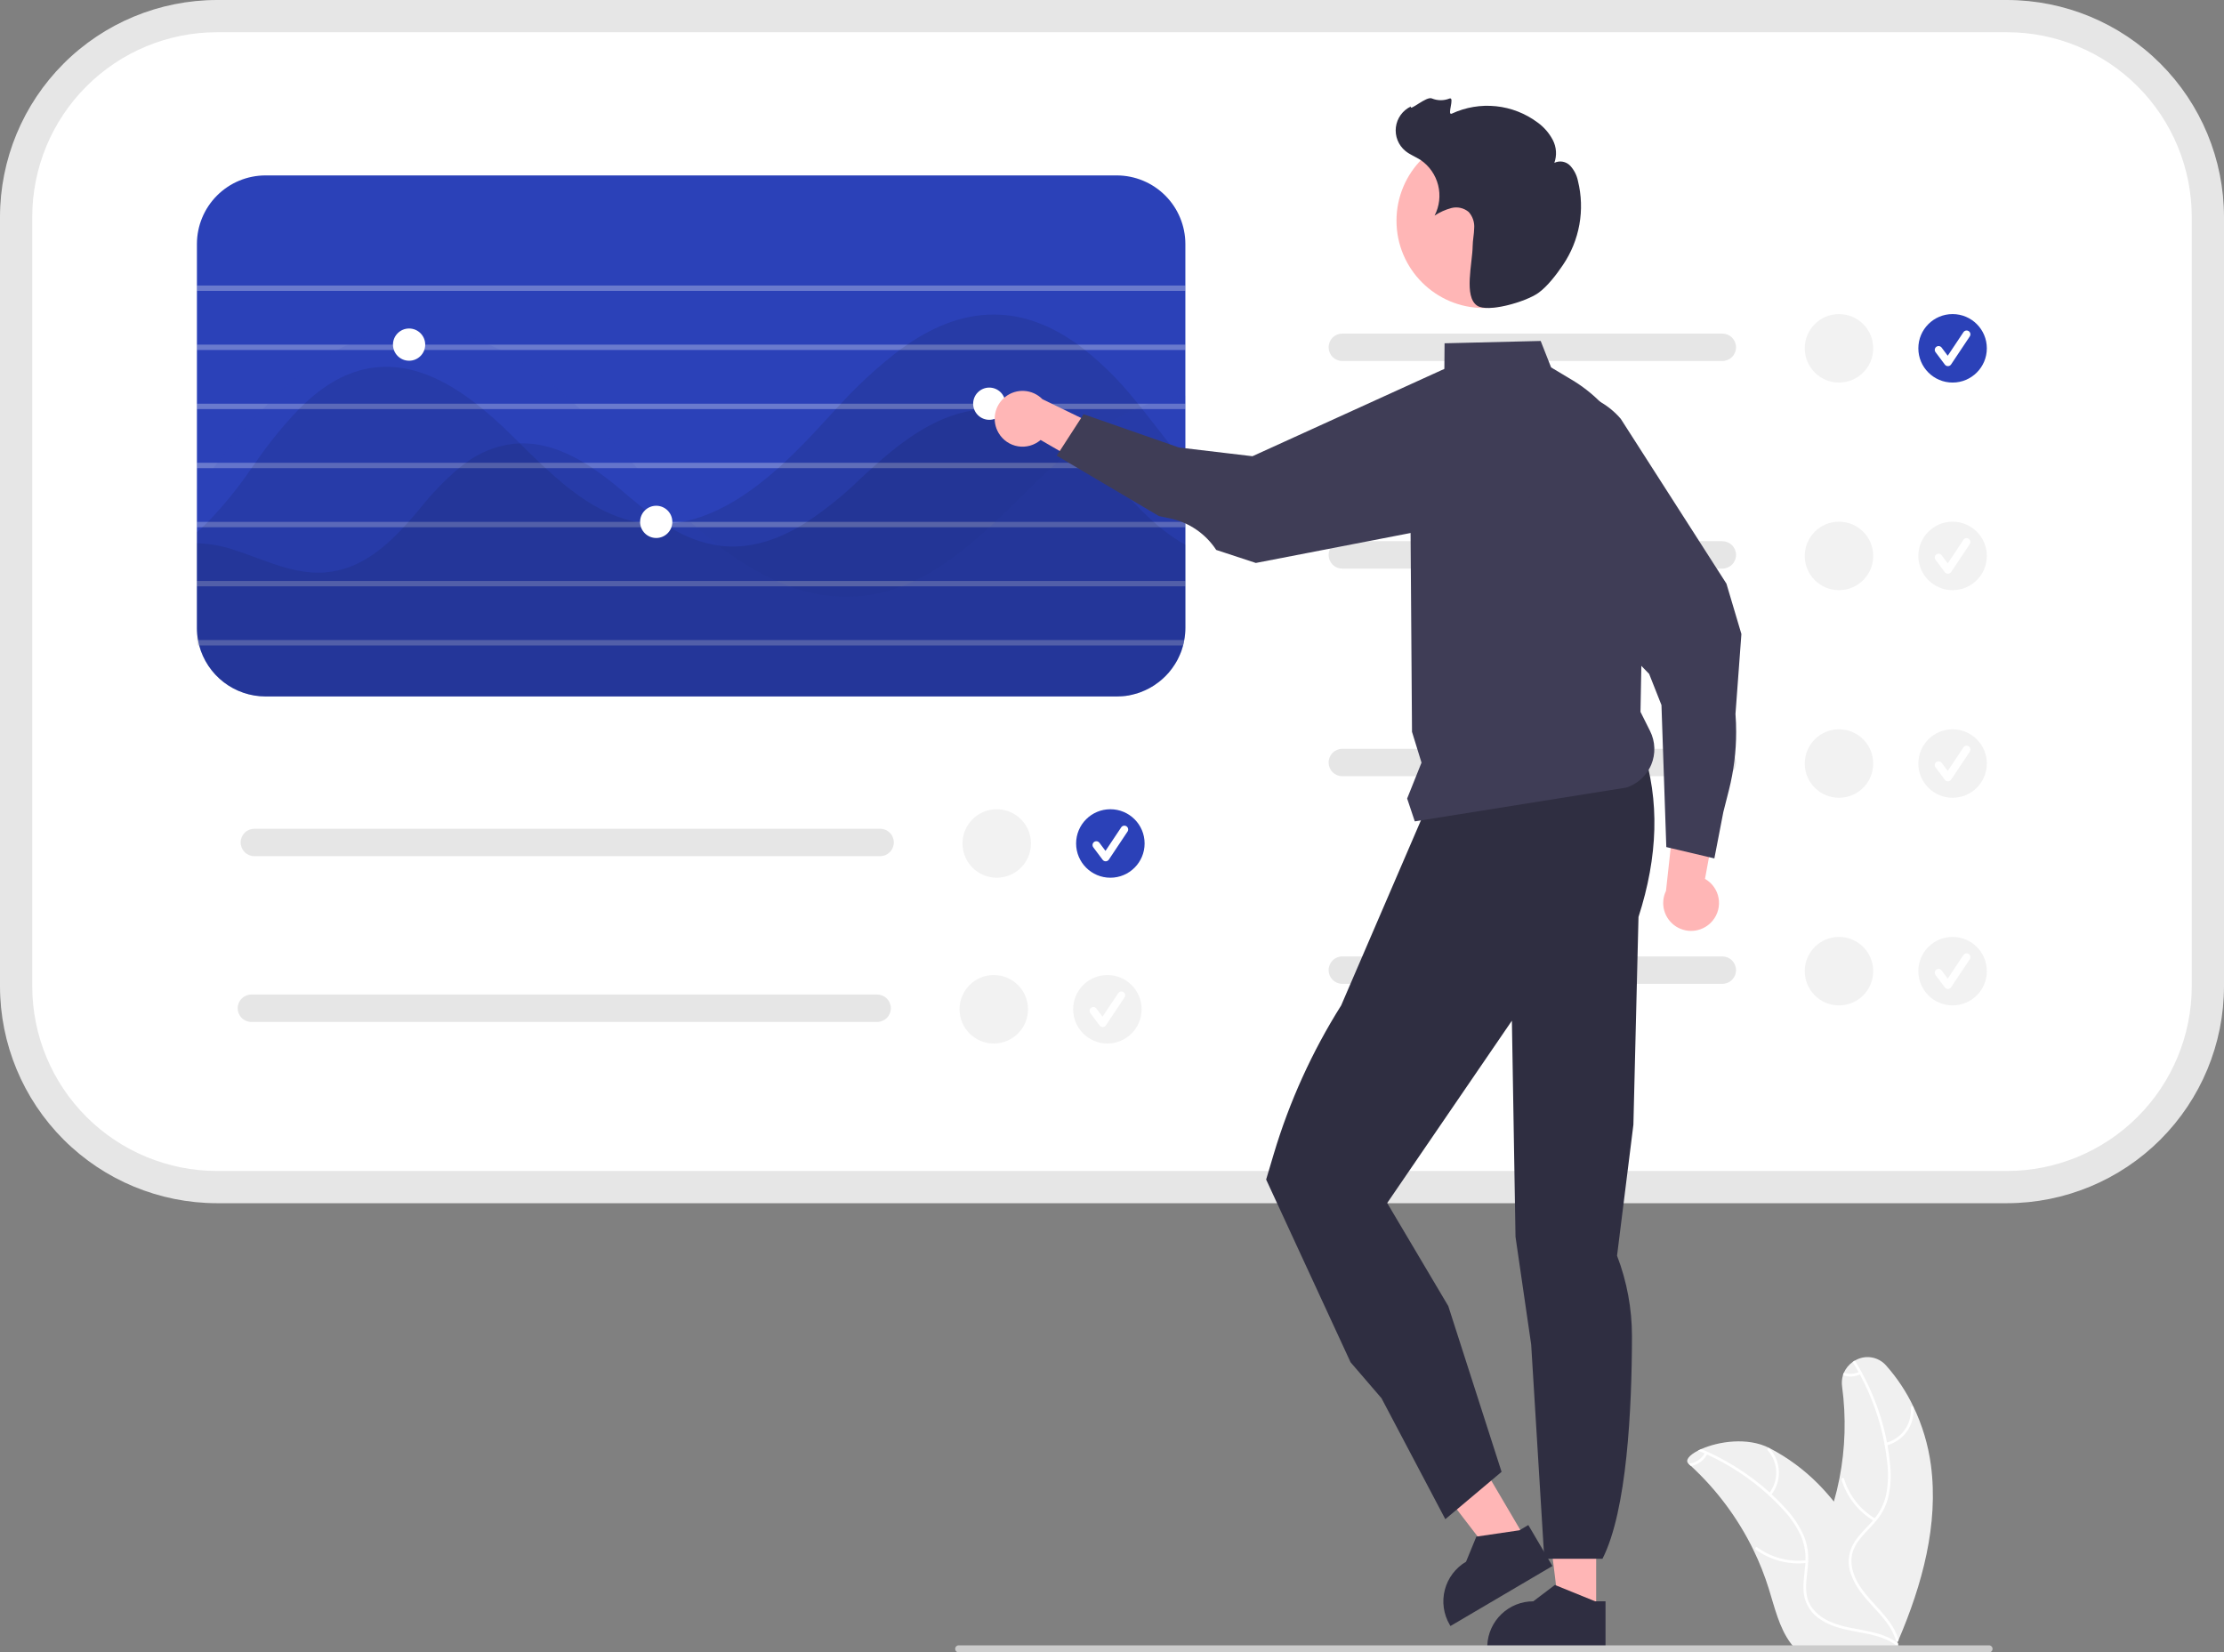 <svg width="249" height="185" viewBox="0 0 249 185" fill="none" xmlns="http://www.w3.org/2000/svg">
<rect x="0" y="0" width="249" height="185" fill="#808080" stroke="none"/>
<g clip-path="url(#clip0_11044_50183)">
<path d="M212.562 183.611C215.204 177.423 217.067 170.688 216.185 164.022C215.883 161.762 215.225 159.564 214.236 157.509C213.44 155.834 212.411 154.28 211.18 152.892C210.755 152.403 210.171 152.078 209.53 151.975C208.89 151.872 208.234 151.997 207.676 152.329C207.59 152.378 207.504 152.431 207.424 152.488C206.993 152.792 206.652 153.208 206.44 153.691C206.399 153.783 206.364 153.879 206.337 153.976C206.215 154.383 206.182 154.811 206.241 155.232C206.705 158.663 206.605 162.146 205.942 165.544C205.773 166.409 205.567 167.266 205.323 168.116C204.774 167.431 204.191 166.775 203.576 166.15C201.98 164.534 200.14 163.178 198.123 162.133H198.119C198.109 162.126 198.103 162.123 198.093 162.117C195.646 160.87 192.385 161.387 190.478 162.236C190.352 162.289 190.233 162.349 190.117 162.405C189.123 162.915 188.629 163.502 189.053 163.886C189.149 163.969 189.245 164.056 189.335 164.142C192.224 166.813 194.592 169.998 196.316 173.535V173.538C197.001 174.947 197.579 176.405 198.043 177.9C198.683 179.965 199.213 182.256 200.463 183.939C200.591 184.117 200.729 184.286 200.877 184.447L212.042 184.357C212.068 184.344 212.092 184.334 212.118 184.321L212.562 184.337C212.546 184.258 212.526 184.178 212.506 184.099V184.092C212.496 184.049 212.483 184.002 212.473 183.963C212.463 183.93 212.456 183.9 212.45 183.873C212.469 183.823 212.489 183.777 212.513 183.727C212.529 183.688 212.546 183.651 212.562 183.611Z" fill="#F0F0F0"/>
<path d="M212.506 184.092C212.503 184.117 212.493 184.14 212.478 184.16C212.463 184.18 212.443 184.196 212.42 184.206C212.397 184.216 212.371 184.22 212.347 184.217C212.322 184.215 212.298 184.206 212.277 184.191C211.818 183.859 211.315 183.592 210.782 183.399C210.779 183.396 210.779 183.399 210.779 183.399C210.106 183.157 209.414 182.973 208.71 182.849C208.704 182.849 208.7 182.846 208.694 182.846C208.409 182.789 208.124 182.74 207.839 182.687C206.453 182.431 205.044 182.123 203.844 181.334C203.356 181.032 202.937 180.629 202.615 180.154C202.294 179.678 202.076 179.139 201.978 178.573C201.802 177.463 202.024 176.346 202.117 175.239C202.124 175.159 202.13 175.076 202.134 174.997C202.14 174.894 202.144 174.795 202.144 174.695C202.178 173.69 201.976 172.691 201.554 171.778C201.011 170.686 200.3 169.686 199.445 168.815C199.004 168.341 198.545 167.885 198.066 167.446H198.063C198.043 167.426 198.027 167.41 198.007 167.393C198.007 167.39 198.003 167.387 198 167.383C195.954 165.525 193.634 163.993 191.122 162.842C191.032 162.803 190.939 162.76 190.846 162.72C190.604 162.61 190.362 162.508 190.117 162.405C190.233 162.349 190.353 162.289 190.478 162.236C193.281 163.421 195.868 165.063 198.133 167.095C198.209 167.161 198.285 167.231 198.358 167.3C198.932 167.831 199.477 168.387 199.996 168.968C200.824 169.86 201.496 170.887 201.981 172.004C202.337 172.908 202.494 173.878 202.442 174.848C202.435 175.033 202.422 175.219 202.406 175.408C202.303 176.525 202.074 177.678 202.329 178.795C202.621 180.068 203.609 180.956 204.756 181.5C205.515 181.838 206.312 182.085 207.129 182.236C208.82 182.59 210.567 182.763 212.045 183.671H212.049C212.072 183.688 212.095 183.701 212.115 183.714C212.118 183.714 212.118 183.714 212.118 183.717C212.225 183.781 212.328 183.851 212.426 183.926C212.433 183.93 212.44 183.936 212.446 183.939C212.456 183.946 212.465 183.954 212.473 183.963C212.488 183.98 212.499 184.001 212.505 184.023C212.511 184.046 212.511 184.069 212.506 184.092Z" fill="white"/>
<path d="M198.272 167.414C198.874 166.667 199.192 165.731 199.167 164.771C199.143 163.812 198.778 162.893 198.138 162.178C198.008 162.033 197.778 162.229 197.908 162.373C198.505 163.038 198.844 163.894 198.866 164.787C198.887 165.681 198.588 166.552 198.023 167.244C197.9 167.395 198.15 167.564 198.272 167.414Z" fill="white"/>
<path d="M202.24 174.685C200.291 174.912 198.329 174.395 196.744 173.239C196.587 173.125 196.417 173.374 196.574 173.489C198.226 174.689 200.269 175.222 202.296 174.982C202.489 174.959 202.432 174.662 202.24 174.685Z" fill="white"/>
<path d="M191.141 162.806C191.134 162.819 191.128 162.829 191.121 162.842C190.939 163.178 190.683 163.469 190.374 163.694C190.065 163.918 189.71 164.071 189.334 164.142C189.245 164.056 189.149 163.969 189.053 163.886C189.068 163.877 189.085 163.871 189.102 163.87C189.463 163.83 189.81 163.705 190.113 163.505C190.416 163.305 190.667 163.036 190.846 162.72C190.863 162.693 190.879 162.663 190.892 162.637C190.904 162.62 190.918 162.606 190.934 162.596C190.951 162.585 190.969 162.577 190.989 162.573C191.008 162.57 191.028 162.57 191.047 162.574C191.067 162.578 191.085 162.586 191.101 162.597C191.133 162.62 191.155 162.655 191.162 162.694C191.17 162.732 191.162 162.773 191.141 162.806Z" fill="white"/>
<path d="M24.286 1.804C18.325 1.811 12.611 4.181 8.397 8.395C4.182 12.61 1.811 18.323 1.805 24.283V110.428C1.811 116.387 4.182 122.101 8.397 126.315C12.611 130.529 18.325 132.899 24.286 132.906H224.715C230.675 132.899 236.39 130.529 240.604 126.315C244.819 122.101 247.189 116.387 247.196 110.428V24.283C247.189 18.323 244.819 12.61 240.604 8.395C236.39 4.181 230.675 1.811 224.715 1.804H24.286Z" fill="white"/>
<path d="M224.715 134.71H24.285C17.847 134.703 11.674 132.142 7.121 127.59C2.568 123.038 0.007 116.865 0 110.427V24.283C0.007 17.845 2.568 11.672 7.121 7.12C11.674 2.568 17.847 0.007 24.285 0H224.715C231.153 0.007 237.326 2.568 241.879 7.12C246.432 11.672 248.993 17.845 249 24.283V110.427C248.993 116.865 246.432 123.038 241.879 127.59C237.326 132.142 231.153 134.703 224.715 134.71ZM24.285 3.608C18.803 3.614 13.548 5.795 9.672 9.671C5.795 13.546 3.615 18.801 3.609 24.283V110.427C3.615 115.909 5.795 121.164 9.672 125.04C13.548 128.915 18.803 131.096 24.285 131.102H224.715C230.197 131.096 235.452 128.915 239.328 125.04C243.205 121.164 245.385 115.909 245.391 110.427V24.283C245.385 18.801 243.205 13.546 239.328 9.671C235.452 5.795 230.197 3.614 224.715 3.608H24.285Z" fill="#E6E6E6"/>
<path d="M125.039 19.64H29.721C27.687 19.643 25.737 20.453 24.299 21.891C22.86 23.329 22.05 25.279 22.047 27.313V70.3C22.046 70.756 22.088 71.211 22.173 71.659C22.203 71.864 22.251 72.062 22.299 72.261C22.736 73.897 23.7 75.343 25.042 76.376C26.383 77.409 28.028 77.97 29.721 77.974H125.039C125.195 77.974 125.352 77.968 125.502 77.956H125.61V77.95C125.641 77.951 125.671 77.949 125.701 77.944C125.731 77.944 125.767 77.938 125.797 77.938C125.807 77.939 125.818 77.937 125.827 77.932C125.893 77.926 125.959 77.92 126.019 77.914C126.128 77.896 126.236 77.884 126.338 77.866C126.352 77.861 126.366 77.859 126.38 77.86C126.399 77.85 126.42 77.846 126.44 77.848C126.443 77.845 126.446 77.844 126.449 77.843C126.452 77.842 126.455 77.841 126.458 77.842C126.525 77.83 126.591 77.818 126.657 77.799C126.694 77.794 126.73 77.786 126.765 77.775C126.898 77.745 127.03 77.715 127.156 77.673C127.216 77.655 127.27 77.643 127.331 77.625C127.409 77.601 127.493 77.571 127.571 77.541C127.612 77.53 127.652 77.516 127.691 77.499C127.696 77.499 127.701 77.498 127.705 77.496C127.709 77.493 127.713 77.49 127.716 77.487C127.889 77.425 128.06 77.355 128.227 77.276C128.371 77.21 128.509 77.138 128.648 77.066C128.702 77.042 128.75 77.012 128.804 76.982C128.817 76.976 128.83 76.968 128.84 76.958C128.979 76.874 129.117 76.789 129.249 76.711C129.255 76.705 129.255 76.699 129.261 76.699C129.262 76.699 129.263 76.699 129.264 76.699C129.264 76.698 129.265 76.698 129.266 76.697C129.266 76.697 129.267 76.696 129.267 76.695C129.267 76.695 129.267 76.694 129.267 76.693C129.409 76.604 129.545 76.508 129.676 76.404H129.682C129.718 76.374 129.748 76.35 129.778 76.326C129.821 76.296 129.863 76.26 129.899 76.23C129.971 76.17 130.043 76.11 130.109 76.049C130.15 76.019 130.188 75.984 130.224 75.947C130.326 75.857 130.422 75.761 130.518 75.665C130.57 75.616 130.618 75.563 130.663 75.508C130.737 75.437 130.808 75.36 130.873 75.28C130.933 75.202 130.999 75.123 131.06 75.045C131.131 74.963 131.197 74.877 131.258 74.787C131.366 74.642 131.463 74.498 131.559 74.342C131.637 74.215 131.715 74.083 131.787 73.951C131.823 73.885 131.86 73.812 131.896 73.74C131.902 73.74 131.902 73.734 131.902 73.728C131.968 73.602 132.028 73.476 132.082 73.343C132.106 73.289 132.13 73.241 132.148 73.187C132.196 73.085 132.232 72.977 132.275 72.868C132.341 72.67 132.407 72.465 132.461 72.261C132.509 72.062 132.557 71.864 132.587 71.659C132.672 71.211 132.714 70.756 132.714 70.3V27.313C132.71 25.279 131.9 23.329 130.462 21.891C129.023 20.453 127.073 19.643 125.039 19.64Z" fill="#2B41B8"/>
<path opacity="0.3" d="M132.714 31.968H22.047V32.569H132.714V31.968Z" fill="white"/>
<path opacity="0.3" d="M132.714 38.583H22.047V39.184H132.714V38.583Z" fill="white"/>
<path opacity="0.3" d="M132.714 45.198H22.047V45.8H132.714V45.198Z" fill="white"/>
<path opacity="0.3" d="M132.714 51.813H22.047V52.415H132.714V51.813Z" fill="white"/>
<path opacity="0.3" d="M132.714 58.429H22.047V59.03H132.714V58.429Z" fill="white"/>
<path opacity="0.3" d="M132.714 65.044H22.047V65.645H132.714V65.044Z" fill="white"/>
<path opacity="0.3" d="M132.587 71.659C132.557 71.864 132.509 72.062 132.461 72.261H22.131C22.095 72.062 22.07 71.861 22.059 71.659H132.587Z" fill="white"/>
<g opacity="0.1">
<path d="M132.714 60.991V70.3C132.714 70.756 132.672 71.211 132.587 71.659C132.557 71.864 132.509 72.062 132.461 72.261C132.407 72.465 132.341 72.67 132.274 72.868C132.232 72.976 132.196 73.085 132.148 73.187C132.13 73.241 132.106 73.289 132.082 73.343C132.028 73.475 131.968 73.602 131.902 73.728C131.902 73.734 131.902 73.74 131.896 73.74C131.859 73.812 131.823 73.885 131.787 73.951C131.715 74.083 131.637 74.215 131.559 74.341C131.463 74.498 131.366 74.642 131.258 74.787C131.197 74.877 131.131 74.963 131.06 75.045C130.999 75.123 130.933 75.201 130.873 75.28C130.808 75.36 130.737 75.436 130.663 75.508C130.618 75.563 130.57 75.615 130.518 75.665C130.422 75.761 130.326 75.857 130.224 75.947C130.188 75.984 130.15 76.019 130.109 76.049C130.043 76.11 129.971 76.17 129.899 76.23C129.863 76.26 129.821 76.296 129.778 76.326C129.748 76.35 129.718 76.374 129.682 76.404H129.676C129.545 76.508 129.409 76.604 129.267 76.693C129.267 76.694 129.267 76.695 129.267 76.695C129.267 76.696 129.266 76.697 129.266 76.697C129.265 76.698 129.264 76.698 129.264 76.698C129.263 76.699 129.262 76.699 129.261 76.699C129.255 76.699 129.255 76.705 129.249 76.711C129.165 76.771 129.075 76.825 128.985 76.879C128.936 76.909 128.888 76.933 128.84 76.957C128.83 76.968 128.817 76.976 128.804 76.982C128.75 77.012 128.702 77.042 128.648 77.066C128.509 77.138 128.371 77.21 128.227 77.276C128.06 77.355 127.889 77.425 127.716 77.487C127.713 77.49 127.709 77.493 127.705 77.496C127.701 77.498 127.696 77.499 127.691 77.499C127.652 77.516 127.612 77.529 127.571 77.541C127.493 77.571 127.409 77.601 127.331 77.625C127.27 77.643 127.216 77.655 127.156 77.673C127.03 77.715 126.898 77.745 126.765 77.775C126.73 77.786 126.694 77.794 126.657 77.799C126.591 77.817 126.525 77.829 126.458 77.841C126.455 77.841 126.452 77.841 126.449 77.843C126.446 77.844 126.443 77.845 126.44 77.847C126.42 77.846 126.399 77.85 126.38 77.86C126.366 77.859 126.352 77.861 126.338 77.866C126.236 77.884 126.128 77.896 126.019 77.914C125.959 77.92 125.893 77.926 125.827 77.932C125.818 77.937 125.807 77.939 125.797 77.938C125.731 77.944 125.671 77.95 125.61 77.956H125.598C125.532 77.962 125.466 77.962 125.4 77.968C125.28 77.974 125.159 77.974 125.039 77.974H29.721C28.028 77.97 26.383 77.408 25.042 76.376C23.7 75.343 22.736 73.897 22.299 72.261H22.131C22.095 72.062 22.071 71.861 22.059 71.659C22.053 71.545 22.047 71.425 22.047 71.311V60.822C23.309 60.86 24.561 61.064 25.77 61.43C29.042 62.428 32.223 64.118 35.64 64.118C35.91 64.118 36.193 64.106 36.47 64.082C40.066 63.781 42.863 61.55 45.191 59.03C45.377 58.832 45.563 58.633 45.738 58.429C46.177 57.942 46.598 57.443 47.007 56.95C48.314 55.3 49.778 53.781 51.38 52.415C51.638 52.205 51.897 52.006 52.161 51.814C53.714 50.656 55.543 49.924 57.466 49.691C57.713 49.667 57.959 49.649 58.206 49.643C60.78 49.565 63.198 50.491 65.399 51.814C65.718 52.006 66.037 52.205 66.344 52.415C67.396 53.129 68.41 53.897 69.381 54.718C70.88 56.035 72.446 57.273 74.072 58.429C74.192 58.513 74.313 58.597 74.433 58.669C74.62 58.796 74.812 58.916 75.004 59.03C76.652 60.089 78.505 60.788 80.442 61.081C80.508 61.093 80.58 61.105 80.652 61.111C83.786 61.478 86.703 60.552 89.367 59.03C89.698 58.838 90.035 58.639 90.359 58.429C92.441 57.046 94.391 55.476 96.188 53.738C96.657 53.299 97.132 52.854 97.625 52.415C97.848 52.217 98.07 52.012 98.299 51.814C101.871 48.674 105.991 45.8 110.857 45.8C111.061 45.8 111.272 45.806 111.482 45.818C114.983 45.986 118.056 47.682 120.636 49.835C121.386 50.457 122.103 51.117 122.784 51.814C122.814 51.844 122.838 51.868 122.868 51.898C123.036 52.066 123.205 52.241 123.361 52.415C125.286 54.43 127.06 56.583 129.153 58.429C129.382 58.639 129.616 58.838 129.857 59.03C130.578 59.629 131.342 60.176 132.142 60.666C132.329 60.78 132.521 60.889 132.714 60.991Z" fill="black"/>
</g>
<g opacity="0.1">
<path d="M132.714 51.904V70.3C132.714 70.756 132.672 71.211 132.587 71.659C132.557 71.864 132.509 72.062 132.461 72.261C132.407 72.465 132.341 72.67 132.274 72.868C132.232 72.976 132.196 73.085 132.148 73.187C132.13 73.241 132.106 73.289 132.082 73.343C132.028 73.475 131.968 73.602 131.902 73.728C131.902 73.734 131.902 73.74 131.896 73.74C131.859 73.812 131.823 73.885 131.787 73.951C131.715 74.083 131.637 74.215 131.559 74.341C131.463 74.498 131.366 74.642 131.258 74.787C131.197 74.877 131.131 74.963 131.06 75.045C130.999 75.123 130.933 75.201 130.873 75.28C130.808 75.36 130.737 75.436 130.663 75.508C130.618 75.563 130.57 75.615 130.518 75.665C130.422 75.761 130.326 75.857 130.224 75.947C130.188 75.984 130.15 76.019 130.109 76.049C130.043 76.11 129.971 76.17 129.899 76.23C129.863 76.26 129.821 76.296 129.778 76.326C129.748 76.35 129.718 76.374 129.682 76.404H129.676C129.545 76.508 129.409 76.604 129.267 76.693C129.267 76.694 129.267 76.695 129.267 76.695C129.267 76.696 129.266 76.697 129.266 76.697C129.265 76.698 129.264 76.698 129.264 76.699C129.263 76.699 129.262 76.699 129.261 76.699C129.255 76.699 129.255 76.705 129.249 76.711C129.165 76.771 129.075 76.825 128.985 76.879C128.936 76.909 128.888 76.933 128.84 76.958C128.83 76.968 128.817 76.976 128.804 76.982C128.75 77.012 128.702 77.042 128.648 77.066C128.509 77.138 128.371 77.21 128.227 77.276C128.06 77.355 127.889 77.425 127.716 77.487C127.713 77.49 127.709 77.493 127.705 77.496C127.701 77.498 127.696 77.499 127.691 77.499C127.652 77.516 127.612 77.53 127.571 77.541C127.493 77.571 127.409 77.601 127.331 77.625C127.27 77.643 127.216 77.655 127.156 77.673C127.03 77.715 126.898 77.745 126.765 77.775C126.73 77.786 126.694 77.794 126.657 77.799C126.591 77.817 126.525 77.83 126.458 77.842C126.455 77.841 126.452 77.841 126.449 77.843C126.446 77.844 126.443 77.845 126.44 77.848C126.42 77.846 126.399 77.85 126.38 77.86C126.366 77.859 126.352 77.861 126.338 77.866C126.236 77.884 126.128 77.896 126.019 77.914C125.959 77.92 125.893 77.926 125.827 77.932C125.818 77.937 125.807 77.939 125.797 77.938C125.767 77.938 125.731 77.944 125.701 77.944C125.671 77.949 125.641 77.951 125.61 77.95C125.585 77.955 125.558 77.957 125.532 77.956H125.502C125.472 77.962 125.436 77.962 125.4 77.968C125.28 77.974 125.159 77.974 125.039 77.974H29.721C28.028 77.97 26.383 77.408 25.042 76.376C23.7 75.343 22.736 73.897 22.299 72.261C22.251 72.062 22.203 71.864 22.173 71.659C22.088 71.211 22.046 70.756 22.047 70.3V59.59C22.257 59.409 22.462 59.223 22.666 59.03C22.877 58.832 23.081 58.633 23.286 58.429C25.077 56.565 26.709 54.553 28.164 52.415C28.212 52.349 28.26 52.289 28.302 52.223C28.398 52.084 28.494 51.952 28.597 51.814C30.055 49.679 31.687 47.668 33.474 45.8C33.679 45.595 33.883 45.397 34.094 45.199C36.331 43.094 38.881 41.524 41.889 41.151C46.033 40.634 49.888 42.552 53.298 45.199C53.551 45.397 53.797 45.595 54.044 45.8C55.211 46.75 56.317 47.784 57.364 48.813C57.641 49.089 57.923 49.366 58.206 49.643C58.934 50.37 59.68 51.098 60.431 51.814C60.648 52.018 60.858 52.217 61.075 52.415C64.082 55.2 67.336 57.647 71.203 58.429C71.468 58.483 71.739 58.531 72.009 58.567C73.471 58.762 74.954 58.715 76.4 58.429C76.64 58.387 76.875 58.333 77.116 58.273C80.736 57.377 84.092 55.121 87.13 52.415C87.346 52.217 87.569 52.018 87.785 51.814C89.337 50.376 90.811 48.837 92.188 47.321C92.645 46.816 93.114 46.305 93.583 45.8C93.776 45.601 93.962 45.403 94.149 45.199C96.162 43.005 98.363 40.993 100.728 39.185C101.011 38.974 101.294 38.776 101.577 38.583C104.758 36.412 108.235 35.017 112.054 35.239C115.205 35.42 118.086 36.719 120.679 38.583C120.943 38.776 121.208 38.974 121.472 39.185C123.445 40.769 125.245 42.557 126.843 44.519C127.03 44.741 127.216 44.97 127.403 45.199C127.499 45.313 127.589 45.433 127.685 45.547L127.884 45.8C129.478 47.79 131.011 49.859 132.641 51.814L132.714 51.904Z" fill="black"/>
</g>
<g opacity="0.1">
<path d="M132.714 44.308V70.3C132.714 70.756 132.672 71.211 132.587 71.659C132.557 71.864 132.509 72.062 132.461 72.261C132.407 72.465 132.341 72.67 132.274 72.868C132.232 72.976 132.196 73.085 132.148 73.187C132.13 73.241 132.106 73.289 132.082 73.343C132.028 73.476 131.968 73.602 131.902 73.728C131.902 73.734 131.902 73.74 131.896 73.74C131.859 73.812 131.823 73.885 131.787 73.951C131.715 74.083 131.637 74.215 131.559 74.341C131.463 74.498 131.366 74.642 131.258 74.787C131.197 74.877 131.131 74.963 131.06 75.045C130.999 75.123 130.933 75.202 130.873 75.28C130.808 75.36 130.737 75.436 130.663 75.508C130.618 75.563 130.57 75.615 130.518 75.665C130.422 75.761 130.326 75.857 130.224 75.947C130.188 75.984 130.15 76.019 130.109 76.049C130.043 76.11 129.971 76.17 129.899 76.23C129.863 76.26 129.821 76.296 129.778 76.326C129.748 76.35 129.718 76.374 129.682 76.404H129.676C129.545 76.508 129.409 76.604 129.267 76.693C129.267 76.694 129.267 76.695 129.267 76.695C129.267 76.696 129.266 76.697 129.266 76.697C129.265 76.698 129.264 76.698 129.264 76.699C129.263 76.699 129.262 76.699 129.261 76.699C129.255 76.699 129.255 76.705 129.249 76.711C129.165 76.771 129.075 76.825 128.985 76.879C128.936 76.909 128.888 76.933 128.84 76.958C128.83 76.968 128.817 76.976 128.804 76.982C128.75 77.012 128.702 77.042 128.648 77.066C128.509 77.138 128.371 77.21 128.227 77.276C128.06 77.355 127.889 77.425 127.716 77.487C127.713 77.49 127.709 77.493 127.705 77.496C127.701 77.498 127.696 77.499 127.691 77.499C127.652 77.516 127.612 77.53 127.571 77.541C127.493 77.571 127.409 77.601 127.331 77.625C127.27 77.643 127.216 77.655 127.156 77.673C127.03 77.715 126.898 77.745 126.765 77.775C126.73 77.786 126.694 77.794 126.657 77.799C126.591 77.817 126.525 77.83 126.458 77.842C126.455 77.841 126.452 77.841 126.449 77.843C126.446 77.844 126.443 77.845 126.44 77.848C126.42 77.846 126.399 77.85 126.38 77.86C126.366 77.859 126.352 77.861 126.338 77.866C126.236 77.884 126.128 77.896 126.019 77.914C125.959 77.92 125.893 77.926 125.827 77.932C125.818 77.937 125.807 77.939 125.797 77.938C125.767 77.938 125.731 77.944 125.701 77.944C125.671 77.949 125.641 77.951 125.61 77.95C125.607 77.953 125.603 77.955 125.598 77.956H125.502C125.352 77.968 125.195 77.974 125.039 77.974H29.721C28.028 77.97 26.383 77.408 25.042 76.376C23.7 75.343 22.736 73.897 22.299 72.261C22.251 72.062 22.203 71.864 22.173 71.659C22.088 71.211 22.046 70.756 22.047 70.3V54.773C22.654 53.985 23.264 53.199 23.875 52.415C24.032 52.211 24.188 52.012 24.344 51.814C25.168 50.755 25.998 49.709 26.852 48.687C27.67 47.706 28.53 46.738 29.427 45.8C29.619 45.601 29.812 45.397 30.01 45.199C32.292 42.822 34.912 40.795 37.787 39.185C38.178 38.968 38.575 38.77 38.978 38.583C41.112 37.565 43.42 36.962 45.78 36.809C48.876 36.655 51.961 37.264 54.766 38.583C55.187 38.764 55.602 38.968 56.011 39.185C58.952 40.7 61.712 42.823 64.299 45.199C64.521 45.391 64.732 45.595 64.948 45.8C66.999 47.724 68.942 49.787 70.794 51.814C70.933 51.964 71.071 52.12 71.209 52.271C71.251 52.319 71.3 52.367 71.342 52.415C73.146 54.4 75.071 56.408 77.116 58.273C77.17 58.327 77.23 58.375 77.29 58.429C77.513 58.633 77.735 58.832 77.964 59.03C78.77 59.746 79.6 60.431 80.442 61.081C82.437 62.653 84.611 63.983 86.919 65.044C87.406 65.267 87.9 65.465 88.399 65.646C91.149 66.696 94.116 67.047 97.036 66.668C98.376 66.482 99.691 66.139 100.951 65.646C101.432 65.465 101.901 65.261 102.364 65.044C105.414 63.601 108.168 61.418 110.779 59.03C110.995 58.832 111.212 58.633 111.428 58.429C112.914 57.034 114.357 55.584 115.783 54.183C116.384 53.594 116.998 52.998 117.629 52.415C117.846 52.217 118.068 52.018 118.291 51.814C119.049 51.134 119.831 50.467 120.636 49.835C122.607 48.223 124.773 46.867 127.084 45.8C127.282 45.71 127.487 45.625 127.685 45.547C127.992 45.421 128.299 45.307 128.606 45.199C129.93 44.724 131.311 44.425 132.714 44.308Z" fill="#2B41B8"/>
</g>
<path d="M45.802 40.387C46.799 40.387 47.607 39.579 47.607 38.583C47.607 37.587 46.799 36.779 45.802 36.779C44.806 36.779 43.998 37.587 43.998 38.583C43.998 39.579 44.806 40.387 45.802 40.387Z" fill="white"/>
<path d="M73.47 60.233C74.467 60.233 75.275 59.425 75.275 58.429C75.275 57.432 74.467 56.624 73.47 56.624C72.474 56.624 71.666 57.432 71.666 58.429C71.666 59.425 72.474 60.233 73.47 60.233Z" fill="white"/>
<path d="M110.759 47.002C111.756 47.002 112.564 46.195 112.564 45.198C112.564 44.202 111.756 43.394 110.759 43.394C109.763 43.394 108.955 44.202 108.955 45.198C108.955 46.195 109.763 47.002 110.759 47.002Z" fill="white"/>
<path d="M192.833 60.592H150.287C150.086 60.592 149.886 60.631 149.699 60.708C149.513 60.785 149.343 60.898 149.2 61.041C149.058 61.183 148.944 61.352 148.867 61.539C148.79 61.725 148.75 61.925 148.75 62.127C148.75 62.329 148.79 62.528 148.867 62.715C148.944 62.901 149.058 63.07 149.2 63.213C149.343 63.356 149.513 63.469 149.699 63.546C149.886 63.623 150.086 63.662 150.287 63.662H192.833C193.24 63.662 193.631 63.5 193.919 63.212C194.207 62.924 194.369 62.534 194.369 62.127C194.369 61.72 194.207 61.329 193.919 61.041C193.631 60.754 193.24 60.592 192.833 60.592Z" fill="#E6E6E6"/>
<path d="M192.833 83.836H150.287C149.88 83.836 149.489 83.998 149.202 84.285C148.914 84.573 148.752 84.964 148.752 85.371C148.752 85.778 148.914 86.168 149.202 86.456C149.489 86.744 149.88 86.906 150.287 86.906H192.833C193.24 86.906 193.631 86.744 193.919 86.456C194.206 86.168 194.368 85.778 194.368 85.371C194.368 84.964 194.206 84.573 193.919 84.285C193.631 83.998 193.24 83.836 192.833 83.836Z" fill="#E6E6E6"/>
<path d="M192.833 107.08H150.287C149.88 107.08 149.489 107.242 149.202 107.53C148.914 107.818 148.752 108.208 148.752 108.615C148.752 109.022 148.914 109.413 149.202 109.7C149.489 109.988 149.88 110.15 150.287 110.15H192.833C193.24 110.15 193.631 109.988 193.919 109.7C194.206 109.413 194.368 109.022 194.368 108.615C194.368 108.208 194.206 107.818 193.919 107.53C193.631 107.242 193.24 107.08 192.833 107.08Z" fill="#E6E6E6"/>
<path d="M218.613 66.075C220.73 66.075 222.447 64.359 222.447 62.242C222.447 60.124 220.73 58.408 218.613 58.408C216.496 58.408 214.779 60.124 214.779 62.242C214.779 64.359 216.496 66.075 218.613 66.075Z" fill="#F2F2F2"/>
<path d="M218.09 64.237C218.024 64.237 217.958 64.221 217.899 64.192C217.84 64.162 217.788 64.119 217.749 64.066L216.703 62.672C216.669 62.627 216.645 62.576 216.631 62.522C216.617 62.468 216.614 62.411 216.621 62.355C216.629 62.3 216.648 62.247 216.677 62.198C216.705 62.15 216.743 62.108 216.788 62.074C216.833 62.041 216.884 62.016 216.938 62.002C216.992 61.989 217.049 61.986 217.104 61.993C217.16 62.001 217.213 62.02 217.261 62.049C217.309 62.078 217.352 62.115 217.385 62.16L218.069 63.072L219.827 60.437C219.89 60.342 219.987 60.277 220.098 60.255C220.209 60.233 220.324 60.255 220.418 60.318C220.512 60.381 220.578 60.478 220.6 60.589C220.622 60.7 220.599 60.815 220.537 60.91L218.445 64.047C218.407 64.104 218.356 64.15 218.296 64.183C218.237 64.217 218.17 64.235 218.102 64.237L218.09 64.237Z" fill="white"/>
<path d="M218.613 89.319C220.73 89.319 222.447 87.603 222.447 85.486C222.447 83.369 220.73 81.652 218.613 81.652C216.496 81.652 214.779 83.369 214.779 85.486C214.779 87.603 216.496 89.319 218.613 89.319Z" fill="#F2F2F2"/>
<path d="M218.09 87.481C218.024 87.481 217.958 87.466 217.899 87.436C217.84 87.406 217.788 87.363 217.749 87.31L216.703 85.916C216.669 85.871 216.645 85.82 216.631 85.766C216.617 85.712 216.614 85.655 216.621 85.6C216.629 85.544 216.648 85.491 216.677 85.442C216.705 85.394 216.743 85.352 216.788 85.319C216.833 85.285 216.884 85.26 216.938 85.247C216.992 85.233 217.049 85.23 217.104 85.238C217.16 85.246 217.213 85.264 217.261 85.293C217.309 85.322 217.352 85.359 217.385 85.404L218.069 86.317L219.827 83.681C219.858 83.634 219.898 83.594 219.944 83.563C219.991 83.532 220.043 83.51 220.098 83.499C220.153 83.488 220.21 83.488 220.264 83.499C220.319 83.51 220.372 83.531 220.418 83.562C220.465 83.593 220.505 83.633 220.536 83.68C220.567 83.726 220.589 83.779 220.6 83.834C220.611 83.888 220.611 83.945 220.6 84C220.589 84.055 220.568 84.107 220.537 84.154L218.445 87.291C218.407 87.348 218.356 87.395 218.296 87.428C218.237 87.461 218.17 87.479 218.102 87.481L218.09 87.481Z" fill="white"/>
<path d="M218.613 112.563C220.73 112.563 222.447 110.847 222.447 108.73C222.447 106.613 220.73 104.896 218.613 104.896C216.496 104.896 214.779 106.613 214.779 108.73C214.779 110.847 216.496 112.563 218.613 112.563Z" fill="#F2F2F2"/>
<path d="M192.833 37.348H150.287C149.88 37.348 149.489 37.509 149.202 37.797C148.914 38.085 148.752 38.475 148.752 38.883C148.752 39.29 148.914 39.68 149.202 39.968C149.489 40.256 149.88 40.418 150.287 40.418H192.833C193.24 40.418 193.631 40.256 193.919 39.968C194.206 39.68 194.368 39.29 194.368 38.883C194.368 38.475 194.206 38.085 193.919 37.797C193.631 37.509 193.24 37.348 192.833 37.348Z" fill="#E6E6E6"/>
<path d="M218.613 42.831C220.73 42.831 222.447 41.114 222.447 38.997C222.447 36.88 220.73 35.164 218.613 35.164C216.496 35.164 214.779 36.88 214.779 38.997C214.779 41.114 216.496 42.831 218.613 42.831Z" fill="#2B41B8"/>
<path d="M218.09 40.992C218.024 40.992 217.958 40.977 217.899 40.947C217.84 40.918 217.788 40.875 217.749 40.822L216.703 39.427C216.669 39.382 216.645 39.331 216.631 39.277C216.617 39.223 216.614 39.166 216.621 39.111C216.629 39.055 216.648 39.002 216.677 38.954C216.705 38.906 216.743 38.863 216.788 38.83C216.833 38.796 216.884 38.772 216.938 38.758C216.992 38.744 217.049 38.741 217.104 38.749C217.16 38.757 217.213 38.776 217.261 38.804C217.309 38.833 217.352 38.871 217.385 38.916L218.069 39.828L219.827 37.192C219.858 37.145 219.898 37.105 219.944 37.074C219.991 37.043 220.043 37.021 220.098 37.01C220.153 36.999 220.21 36.999 220.264 37.01C220.319 37.021 220.372 37.042 220.418 37.074C220.465 37.105 220.505 37.145 220.536 37.191C220.567 37.238 220.589 37.29 220.6 37.345C220.611 37.4 220.611 37.456 220.6 37.511C220.589 37.566 220.568 37.618 220.537 37.665L218.445 40.802C218.407 40.859 218.356 40.906 218.296 40.939C218.237 40.972 218.17 40.99 218.102 40.992L218.09 40.992Z" fill="white"/>
<path d="M205.894 42.831C208.012 42.831 209.728 41.114 209.728 38.997C209.728 36.88 208.012 35.164 205.894 35.164C203.777 35.164 202.061 36.88 202.061 38.997C202.061 41.114 203.777 42.831 205.894 42.831Z" fill="#F2F2F2"/>
<path d="M205.894 66.075C208.012 66.075 209.728 64.359 209.728 62.242C209.728 60.124 208.012 58.408 205.894 58.408C203.777 58.408 202.061 60.124 202.061 62.242C202.061 64.359 203.777 66.075 205.894 66.075Z" fill="#F2F2F2"/>
<path d="M205.894 89.319C208.012 89.319 209.728 87.603 209.728 85.486C209.728 83.369 208.012 81.652 205.894 81.652C203.777 81.652 202.061 83.369 202.061 85.486C202.061 87.603 203.777 89.319 205.894 89.319Z" fill="#F2F2F2"/>
<path d="M205.894 112.563C208.012 112.563 209.728 110.847 209.728 108.73C209.728 106.613 208.012 104.896 205.894 104.896C203.777 104.896 202.061 106.613 202.061 108.73C202.061 110.847 203.777 112.563 205.894 112.563Z" fill="#F2F2F2"/>
<path d="M218.09 110.725C218.023 110.725 217.958 110.71 217.899 110.68C217.84 110.65 217.788 110.607 217.748 110.555L216.702 109.16C216.669 109.115 216.644 109.064 216.631 109.01C216.617 108.956 216.614 108.899 216.621 108.844C216.629 108.789 216.648 108.735 216.677 108.687C216.705 108.639 216.743 108.597 216.788 108.563C216.833 108.53 216.884 108.505 216.938 108.491C216.992 108.477 217.049 108.474 217.104 108.482C217.159 108.49 217.213 108.509 217.261 108.537C217.309 108.566 217.351 108.604 217.385 108.648L218.069 109.561L219.827 106.925C219.889 106.831 219.987 106.765 220.098 106.743C220.209 106.721 220.324 106.744 220.418 106.806C220.512 106.869 220.577 106.967 220.6 107.078C220.622 107.189 220.599 107.304 220.536 107.398L218.444 110.535C218.407 110.592 218.356 110.639 218.296 110.672C218.236 110.705 218.17 110.723 218.101 110.725L218.09 110.725Z" fill="white"/>
<path d="M212.562 183.611C212.564 183.633 212.56 183.655 212.551 183.675C212.543 183.695 212.529 183.713 212.513 183.727C212.487 183.747 212.456 183.759 212.423 183.764C212.39 183.771 212.356 183.764 212.328 183.746C212.299 183.729 212.279 183.7 212.271 183.668C211.813 182.13 210.693 180.95 209.632 179.793C208.677 178.755 207.739 177.662 207.259 176.313C207.05 175.777 206.958 175.203 206.988 174.629C207.018 174.054 207.169 173.493 207.431 172.982C207.596 172.676 207.788 172.385 208.004 172.113C208.479 171.51 209.042 170.973 209.549 170.403C209.602 170.343 209.655 170.28 209.705 170.221C209.775 170.144 209.838 170.065 209.897 169.985C210.53 169.203 210.969 168.284 211.18 167.3C211.407 166.101 211.441 164.874 211.283 163.664C211.217 163.021 211.125 162.383 211.008 161.749C211.001 161.719 210.998 161.692 210.991 161.666C210.48 158.946 209.549 156.321 208.233 153.886C208.183 153.797 208.137 153.707 208.087 153.621C207.875 153.237 207.656 152.859 207.424 152.488C207.504 152.431 207.59 152.378 207.676 152.329C208.437 153.559 209.098 154.848 209.655 156.183C210.376 157.896 210.917 159.679 211.27 161.503C211.293 161.603 211.309 161.705 211.326 161.805C211.465 162.571 211.568 163.346 211.631 164.118C211.755 165.33 211.673 166.554 211.386 167.738C211.126 168.677 210.665 169.549 210.037 170.293C209.924 170.436 209.804 170.575 209.679 170.711C209.175 171.261 208.618 171.795 208.164 172.395C207.932 172.696 207.735 173.023 207.577 173.369C207.043 174.563 207.295 175.868 207.885 176.989C208.953 179.027 210.988 180.416 212.072 182.415C212.272 182.783 212.434 183.17 212.556 183.571C212.56 183.584 212.562 183.598 212.562 183.611Z" fill="white"/>
<path d="M211.189 161.84C212.12 161.606 212.937 161.049 213.495 160.269C214.053 159.488 214.315 158.534 214.235 157.578C214.218 157.385 213.917 157.402 213.933 157.596C214.01 158.486 213.765 159.374 213.244 160.1C212.723 160.826 211.96 161.342 211.092 161.554C210.903 161.601 211.001 161.886 211.189 161.84Z" fill="white"/>
<path d="M209.981 170.035C208.289 169.042 207.032 167.449 206.463 165.572C206.407 165.386 206.121 165.483 206.177 165.669C206.773 167.621 208.084 169.277 209.847 170.305C210.015 170.403 210.148 170.132 209.981 170.035Z" fill="white"/>
<path d="M208.27 153.87C208.257 153.877 208.247 153.88 208.234 153.887C207.637 154.159 206.958 154.191 206.338 153.976C206.365 153.879 206.4 153.783 206.441 153.691C206.979 153.876 207.567 153.851 208.088 153.621C208.118 153.611 208.145 153.598 208.174 153.585C208.212 153.572 208.254 153.574 208.29 153.592C208.326 153.609 208.353 153.64 208.367 153.678C208.377 153.716 208.374 153.757 208.356 153.792C208.338 153.828 208.308 153.856 208.27 153.87Z" fill="white"/>
<path d="M191.747 103.08C192.036 102.731 192.246 102.323 192.361 101.884C192.476 101.445 192.494 100.986 192.412 100.54C192.331 100.094 192.152 99.671 191.889 99.301C191.627 98.931 191.286 98.623 190.892 98.399L192.893 87.555L187.616 89.789L186.524 99.744C186.191 100.432 186.123 101.218 186.331 101.953C186.539 102.687 187.01 103.32 187.653 103.732C188.297 104.143 189.069 104.304 189.824 104.184C190.578 104.063 191.262 103.671 191.747 103.08Z" fill="#FFB6B6"/>
<path d="M194.968 70.983L193.291 65.345L181.463 46.893C180.805 46.125 180.019 45.477 179.139 44.977C177.391 43.978 175.353 43.608 173.366 43.93C171.378 44.251 169.56 45.243 168.216 46.742C166.871 48.241 166.081 50.155 165.977 52.166C165.872 54.176 166.461 56.162 167.643 57.791C167.887 58.132 168.156 58.453 168.449 58.753L183.767 74.55L184.639 75.451L186.018 78.938L186.561 94.838L187.049 94.954L191.341 95.965L191.941 96.108L192.946 90.914L193.576 88.431C194.111 86.314 194.382 84.138 194.381 81.954C194.381 81.282 194.358 80.605 194.305 79.933L194.968 70.983Z" fill="#3F3D56"/>
<path d="M178.707 180.624H174.6L172.646 164.784L178.708 164.785L178.707 180.624Z" fill="#FFB6B6"/>
<path d="M178.598 179.283L174.216 177.503L174.086 177.45L171.666 179.283C170.338 179.282 169.062 179.795 168.103 180.713C167.143 181.632 166.576 182.885 166.518 184.211C166.512 184.284 166.512 184.361 166.512 184.437V184.606H179.755V179.283H178.598Z" fill="#2F2E41"/>
<path d="M170.887 172.433L167.347 174.515L157.629 161.854L162.853 158.781L170.887 172.433Z" fill="#FFB6B6"/>
<path d="M173.332 174.519L172.851 173.701L171.111 170.744L170.206 171.278L170.113 171.331L165.432 172.02L165.293 172.04L164.14 174.848C163.556 175.191 163.046 175.645 162.638 176.186C162.23 176.726 161.933 177.342 161.763 177.997C161.593 178.652 161.554 179.335 161.647 180.005C161.741 180.675 161.966 181.321 162.31 181.904L162.396 182.047L173.809 175.331L173.332 174.519Z" fill="#2F2E41"/>
<path d="M183.909 83.787C185.835 89.594 185.631 95.897 183.447 102.663L182.876 125.919L181.045 140.589C182.149 143.463 182.716 146.516 182.716 149.596C182.708 157.667 182.166 169.134 179.414 174.521H172.901L171.431 150.532L169.677 138.471L169.461 125.547L169.272 114.275L162.191 124.628L155.311 134.689L162.15 146.224L168.117 164.785L161.818 170.088L154.673 156.544L151.211 152.521L141.758 132.06L142.607 129.211C144.357 123.345 146.898 117.743 150.16 112.563L159.562 90.743L183.909 83.787Z" fill="#2F2E41"/>
<path d="M184.744 81.849L183.67 79.701L183.766 74.55L184.087 57.135C184.126 54.88 183.707 52.64 182.857 50.55C182.006 48.461 180.741 46.565 179.138 44.978C178.187 44.03 177.123 43.203 175.969 42.515L173.662 41.136L172.495 38.173L161.735 38.435L161.712 41.308L161.702 42.319L157.847 48.465L157.85 48.491L157.929 59.674L158.089 81.935L159.153 85.385L157.545 89.402L158.4 91.961L159.083 91.852L182.082 88.176C183.127 87.841 184.014 87.136 184.578 86.194C184.691 86.01 184.79 85.817 184.873 85.617C185.124 85.017 185.242 84.369 185.22 83.719C185.197 83.068 185.035 82.43 184.744 81.849Z" fill="#3F3D56"/>
<path d="M166.129 34.487C171.529 34.487 175.907 30.11 175.907 24.71C175.907 19.311 171.529 14.934 166.129 14.934C160.729 14.934 156.352 19.311 156.352 24.71C156.352 30.11 160.729 34.487 166.129 34.487Z" fill="#FFB6B6"/>
<path d="M172.212 32.811C173.244 32.085 174.29 30.702 174.987 29.666C175.91 28.305 176.537 26.765 176.827 25.147C177.117 23.528 177.063 21.866 176.67 20.269C176.542 19.63 176.243 19.038 175.804 18.557C175.58 18.322 175.287 18.164 174.967 18.105C174.648 18.047 174.318 18.091 174.025 18.232C174.173 17.819 174.234 17.381 174.206 16.943C174.177 16.506 174.059 16.078 173.859 15.688C173.453 14.909 172.872 14.236 172.16 13.721C170.799 12.702 169.187 12.071 167.496 11.895C165.805 11.718 164.098 12.003 162.555 12.718C161.949 13.009 162.921 10.81 162.285 11.03C161.653 11.285 160.947 11.282 160.318 11.023C159.712 10.728 157.744 12.554 157.966 11.918C157.513 12.132 157.121 12.456 156.827 12.862C156.533 13.268 156.346 13.741 156.284 14.239C156.223 14.736 156.288 15.241 156.474 15.706C156.659 16.171 156.96 16.582 157.347 16.9C157.858 17.319 158.491 17.555 159.049 17.909C160.026 18.577 160.725 19.579 161.014 20.727C161.303 21.874 161.162 23.088 160.617 24.139C161.193 23.757 161.827 23.471 162.494 23.292C162.829 23.205 163.18 23.2 163.517 23.276C163.854 23.352 164.168 23.508 164.434 23.73C164.656 23.977 164.825 24.268 164.931 24.583C165.037 24.898 165.078 25.232 165.05 25.563C165.037 26.227 164.889 26.883 164.88 27.546C164.855 29.494 163.864 33.21 165.387 34.224C166.59 35.024 170.802 33.803 172.212 32.811Z" fill="#2F2E41"/>
<path d="M111.812 48.49C112.043 48.88 112.357 49.215 112.732 49.471C113.107 49.727 113.533 49.897 113.981 49.97C114.428 50.043 114.887 50.017 115.323 49.895C115.76 49.771 116.165 49.554 116.508 49.258L126.05 54.787L125.72 49.066L116.709 44.693C116.173 44.148 115.456 43.82 114.694 43.769C113.931 43.718 113.177 43.948 112.573 44.416C111.97 44.884 111.559 45.558 111.418 46.308C111.278 47.059 111.418 47.835 111.812 48.49Z" fill="#FFB6B6"/>
<path d="M173.435 46.777C173.064 45.62 172.459 44.552 171.656 43.641C170.853 42.729 169.871 41.993 168.77 41.479C167.669 40.966 166.474 40.685 165.259 40.656C164.045 40.626 162.838 40.848 161.713 41.308C161.607 41.351 161.501 41.397 161.395 41.444L140.226 51.079L131.985 50.101L121.318 46.376L121.046 46.797L118.649 50.499L118.314 51.016L129.757 57.781L130.971 58.033C132.027 58.252 133.03 58.677 133.922 59.283C134.814 59.89 135.577 60.667 136.168 61.57L140.604 63.028L157.931 59.674L167.643 57.791L168.194 57.685C169.858 57.045 171.289 55.915 172.3 54.446C173.31 52.976 173.851 51.235 173.852 49.452C173.853 48.544 173.712 47.641 173.435 46.777Z" fill="#3F3D56"/>
<path d="M222.692 185H107.338C107.233 185 107.133 184.959 107.059 184.885C106.985 184.811 106.943 184.71 106.943 184.606C106.943 184.501 106.985 184.401 107.059 184.327C107.133 184.253 107.233 184.211 107.338 184.211H222.692C222.797 184.211 222.898 184.253 222.972 184.327C223.046 184.401 223.087 184.501 223.087 184.606C223.087 184.71 223.046 184.811 222.972 184.885C222.898 184.959 222.797 185 222.692 185Z" fill="#CCCCCC"/>
<path d="M98.536 92.786H28.476C28.07 92.786 27.68 92.948 27.392 93.236C27.105 93.524 26.943 93.914 26.943 94.321C26.943 94.727 27.105 95.117 27.392 95.405C27.68 95.693 28.07 95.855 28.476 95.856H98.536C98.738 95.856 98.938 95.817 99.124 95.739C99.311 95.662 99.48 95.549 99.623 95.407C99.766 95.264 99.879 95.095 99.956 94.909C100.033 94.722 100.073 94.522 100.073 94.321C100.073 94.119 100.033 93.919 99.956 93.733C99.879 93.546 99.766 93.377 99.623 93.234C99.48 93.092 99.311 92.979 99.124 92.902C98.938 92.825 98.738 92.785 98.536 92.786Z" fill="#E6E6E6"/>
<path d="M124.316 98.269C126.434 98.269 128.15 96.552 128.15 94.435C128.15 92.318 126.434 90.602 124.316 90.602C122.199 90.602 120.482 92.318 120.482 94.435C120.482 96.552 122.199 98.269 124.316 98.269Z" fill="#2B41B8"/>
<path d="M123.793 96.431C123.726 96.431 123.661 96.415 123.602 96.386C123.543 96.356 123.491 96.313 123.452 96.26L122.406 94.866C122.372 94.821 122.348 94.77 122.334 94.716C122.32 94.661 122.317 94.605 122.325 94.549C122.333 94.494 122.351 94.441 122.38 94.393C122.408 94.344 122.446 94.302 122.491 94.269C122.536 94.235 122.587 94.211 122.641 94.197C122.695 94.183 122.752 94.18 122.807 94.188C122.863 94.196 122.916 94.214 122.964 94.243C123.012 94.272 123.054 94.309 123.088 94.354L123.772 95.266L125.53 92.63C125.561 92.584 125.601 92.544 125.647 92.513C125.694 92.481 125.746 92.46 125.801 92.449C125.856 92.438 125.912 92.438 125.967 92.448C126.022 92.459 126.074 92.481 126.121 92.512C126.168 92.543 126.208 92.583 126.239 92.63C126.27 92.676 126.292 92.728 126.303 92.783C126.314 92.838 126.314 92.895 126.303 92.95C126.292 93.004 126.27 93.057 126.239 93.103L124.148 96.241C124.11 96.297 124.059 96.344 123.999 96.377C123.939 96.41 123.873 96.429 123.805 96.43L123.793 96.431Z" fill="white"/>
<path d="M111.595 98.269C113.713 98.269 115.429 96.552 115.429 94.435C115.429 92.318 113.713 90.602 111.595 90.602C109.478 90.602 107.762 92.318 107.762 94.435C107.762 96.552 109.478 98.269 111.595 98.269Z" fill="#F2F2F2"/>
<path d="M98.204 111.347H28.144C27.738 111.348 27.348 111.51 27.06 111.798C26.773 112.085 26.611 112.475 26.611 112.882C26.611 113.289 26.773 113.679 27.06 113.967C27.348 114.255 27.738 114.417 28.144 114.417H98.204C98.611 114.417 99.001 114.255 99.289 113.968C99.577 113.68 99.739 113.289 99.739 112.882C99.739 112.475 99.577 112.085 99.289 111.797C99.001 111.509 98.611 111.347 98.204 111.347Z" fill="#E6E6E6"/>
<path d="M123.984 116.83C126.102 116.83 127.818 115.114 127.818 112.997C127.818 110.88 126.102 109.164 123.984 109.164C121.867 109.164 120.15 110.88 120.15 112.997C120.15 115.114 121.867 116.83 123.984 116.83Z" fill="#F2F2F2"/>
<path d="M123.461 114.992C123.394 114.992 123.329 114.977 123.27 114.947C123.211 114.918 123.159 114.875 123.119 114.822L122.074 113.427C122.006 113.337 121.977 113.223 121.993 113.111C122.009 112.999 122.068 112.898 122.159 112.83C122.249 112.762 122.363 112.733 122.475 112.749C122.587 112.765 122.688 112.825 122.756 112.916L123.44 113.828L125.198 111.192C125.229 111.145 125.269 111.105 125.315 111.074C125.362 111.043 125.414 111.021 125.469 111.01C125.524 110.999 125.58 110.999 125.635 111.01C125.69 111.021 125.742 111.043 125.789 111.074C125.836 111.105 125.876 111.145 125.907 111.191C125.938 111.238 125.96 111.29 125.971 111.345C125.982 111.4 125.982 111.456 125.971 111.511C125.96 111.566 125.938 111.618 125.907 111.665L123.815 114.802C123.778 114.859 123.727 114.906 123.667 114.939C123.607 114.972 123.541 114.99 123.472 114.992L123.461 114.992Z" fill="white"/>
<path d="M111.263 116.83C113.381 116.83 115.097 115.114 115.097 112.997C115.097 110.88 113.381 109.164 111.263 109.164C109.146 109.164 107.43 110.88 107.43 112.997C107.43 115.114 109.146 116.83 111.263 116.83Z" fill="#F2F2F2"/>
</g>
<defs>
<clipPath id="clip0_11044_50183">
<rect width="249" height="185" fill="white"/>
</clipPath>
</defs>
</svg>

